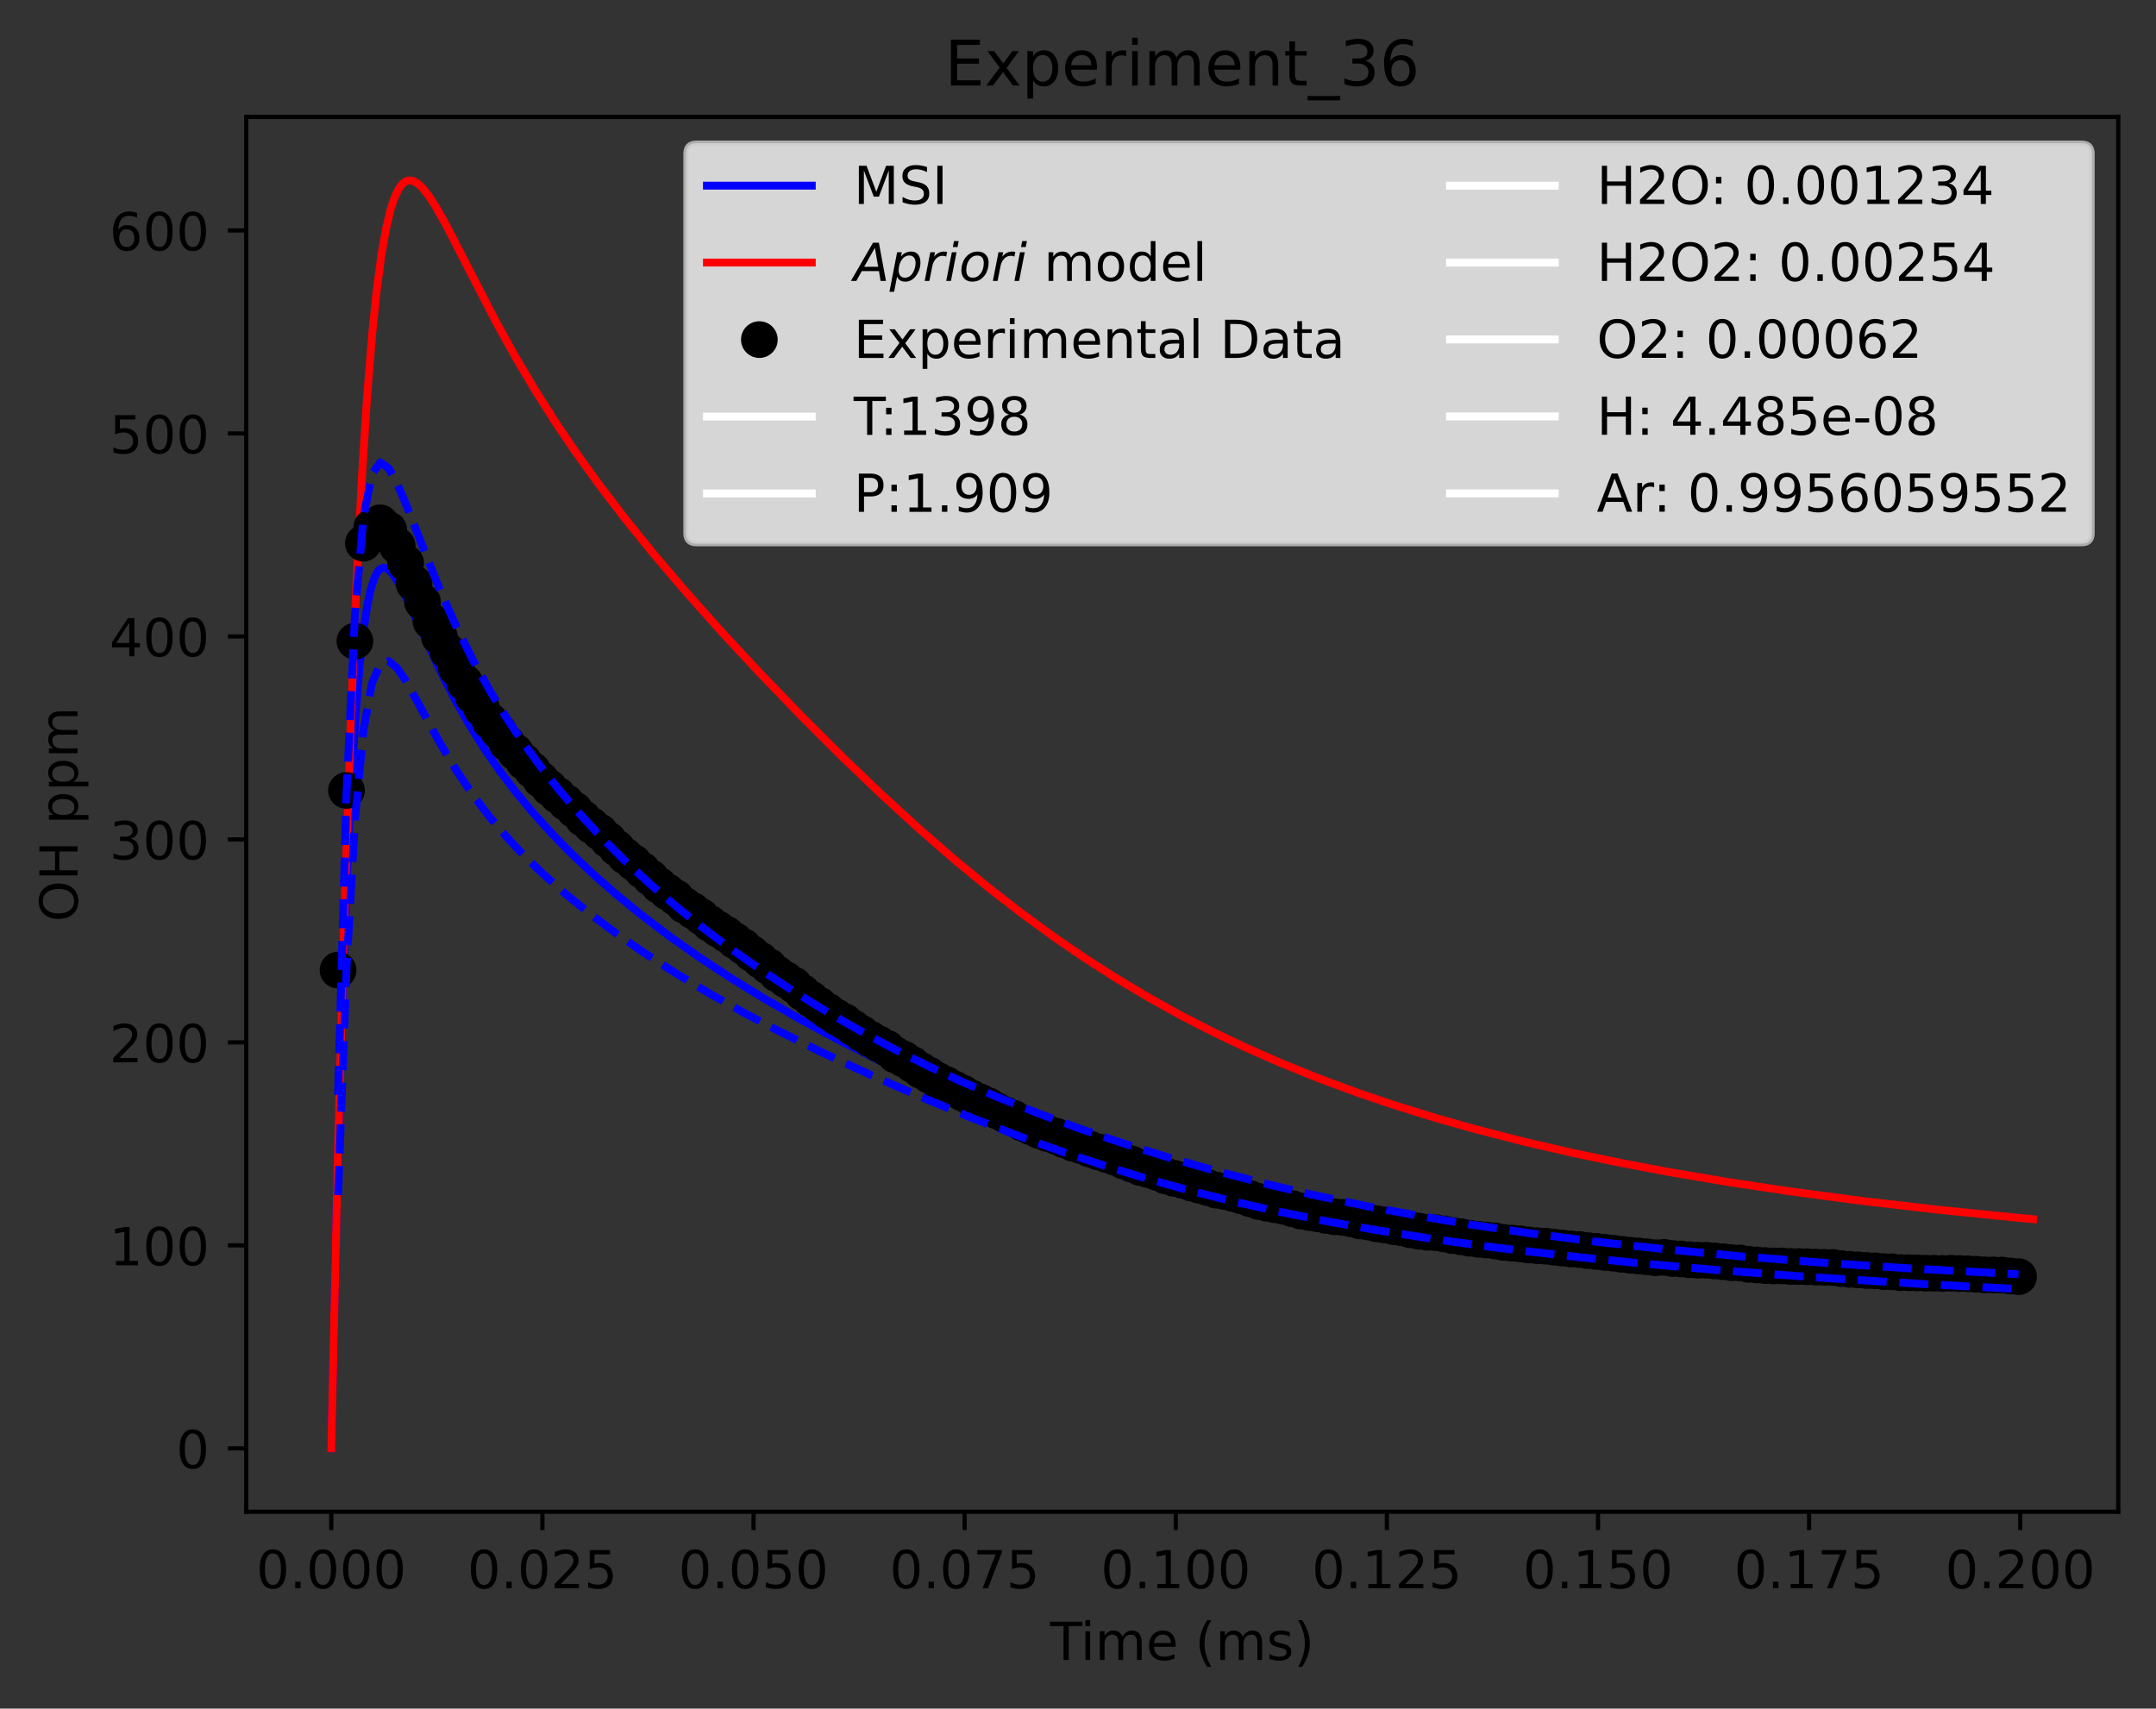 <?xml version="1.0" encoding="utf-8" standalone="no"?>
<!DOCTYPE svg PUBLIC "-//W3C//DTD SVG 1.1//EN"
  "http://www.w3.org/Graphics/SVG/1.1/DTD/svg11.dtd">
<!-- Created with matplotlib (https://matplotlib.org/) -->
<svg height="325.986pt" version="1.1" viewBox="0 0 411.286 325.986" width="411.286pt" xmlns="http://www.w3.org/2000/svg" xmlns:xlink="http://www.w3.org/1999/xlink">
 <rect x="0" y="0" width="411.286" height="325.986" fill="#333333" stroke="none"/>
 <defs>
  <style type="text/css">*{stroke-linecap:butt;stroke-linejoin:round;}</style>
 </defs>
 <g id="figure_1">
  <g id="patch_1">
   <path d="M 0 325.986 
L 411.286 325.986 
L 411.286 0 
L 0 0 
z
" style="fill:none;"/>
  </g>
  <g id="axes_1">
   <g id="patch_2">
    <path d="M 46.966 288.43 
L 404.086 288.43 
L 404.086 22.318 
L 46.966 22.318 
z
" style="fill:none;"/>
   </g>
   <g id="matplotlib.axis_1">
    <g id="xtick_1">
     <g id="line2d_1">
      <defs>
       <path d="M 0 0 
L 0 3.5 
" id="m9f79954cc3" style="stroke:#000000;stroke-width:0.8;"/>
      </defs>
      <g>
       <use style="stroke:#000000;stroke-width:0.8;" x="63.198" xlink:href="#m9f79954cc3" y="288.43"/>
      </g>
     </g>
     <g id="text_1">
      <!-- 0.000 -->
      <g transform="translate(48.884 303.029)scale(0.1 -0.1)">
       <defs>
        <path d="M 31.781 66.406 
Q 24.172 66.406 20.328 58.906 
Q 16.5 51.422 16.5 36.375 
Q 16.5 21.391 20.328 13.891 
Q 24.172 6.391 31.781 6.391 
Q 39.453 6.391 43.281 13.891 
Q 47.125 21.391 47.125 36.375 
Q 47.125 51.422 43.281 58.906 
Q 39.453 66.406 31.781 66.406 
z
M 31.781 74.219 
Q 44.047 74.219 50.516 64.516 
Q 56.984 54.828 56.984 36.375 
Q 56.984 17.969 50.516 8.266 
Q 44.047 -1.422 31.781 -1.422 
Q 19.531 -1.422 13.062 8.266 
Q 6.594 17.969 6.594 36.375 
Q 6.594 54.828 13.062 64.516 
Q 19.531 74.219 31.781 74.219 
z
" id="DejaVuSans-48"/>
        <path d="M 10.688 12.406 
L 21 12.406 
L 21 0 
L 10.688 0 
z
" id="DejaVuSans-46"/>
       </defs>
       <use xlink:href="#DejaVuSans-48"/>
       <use x="63.623" xlink:href="#DejaVuSans-46"/>
       <use x="95.41" xlink:href="#DejaVuSans-48"/>
       <use x="159.033" xlink:href="#DejaVuSans-48"/>
       <use x="222.656" xlink:href="#DejaVuSans-48"/>
      </g>
     </g>
    </g>
    <g id="xtick_2">
     <g id="line2d_2">
      <g>
       <use style="stroke:#000000;stroke-width:0.8;" x="103.472" xlink:href="#m9f79954cc3" y="288.43"/>
      </g>
     </g>
     <g id="text_2">
      <!-- 0.025 -->
      <g transform="translate(89.158 303.029)scale(0.1 -0.1)">
       <defs>
        <path d="M 19.188 8.297 
L 53.609 8.297 
L 53.609 0 
L 7.328 0 
L 7.328 8.297 
Q 12.938 14.109 22.625 23.891 
Q 32.328 33.688 34.812 36.531 
Q 39.547 41.844 41.422 45.531 
Q 43.312 49.219 43.312 52.781 
Q 43.312 58.594 39.234 62.25 
Q 35.156 65.922 28.609 65.922 
Q 23.969 65.922 18.812 64.312 
Q 13.672 62.703 7.812 59.422 
L 7.812 69.391 
Q 13.766 71.781 18.938 73 
Q 24.125 74.219 28.422 74.219 
Q 39.75 74.219 46.484 68.547 
Q 53.219 62.891 53.219 53.422 
Q 53.219 48.922 51.531 44.891 
Q 49.859 40.875 45.406 35.406 
Q 44.188 33.984 37.641 27.219 
Q 31.109 20.453 19.188 8.297 
z
" id="DejaVuSans-50"/>
        <path d="M 10.797 72.906 
L 49.516 72.906 
L 49.516 64.594 
L 19.828 64.594 
L 19.828 46.734 
Q 21.969 47.469 24.109 47.828 
Q 26.266 48.188 28.422 48.188 
Q 40.625 48.188 47.75 41.5 
Q 54.891 34.812 54.891 23.391 
Q 54.891 11.625 47.562 5.094 
Q 40.234 -1.422 26.906 -1.422 
Q 22.312 -1.422 17.547 -0.641 
Q 12.797 0.141 7.719 1.703 
L 7.719 11.625 
Q 12.109 9.234 16.797 8.062 
Q 21.484 6.891 26.703 6.891 
Q 35.156 6.891 40.078 11.328 
Q 45.016 15.766 45.016 23.391 
Q 45.016 31 40.078 35.438 
Q 35.156 39.891 26.703 39.891 
Q 22.75 39.891 18.812 39.016 
Q 14.891 38.141 10.797 36.281 
z
" id="DejaVuSans-53"/>
       </defs>
       <use xlink:href="#DejaVuSans-48"/>
       <use x="63.623" xlink:href="#DejaVuSans-46"/>
       <use x="95.41" xlink:href="#DejaVuSans-48"/>
       <use x="159.033" xlink:href="#DejaVuSans-50"/>
       <use x="222.656" xlink:href="#DejaVuSans-53"/>
      </g>
     </g>
    </g>
    <g id="xtick_3">
     <g id="line2d_3">
      <g>
       <use style="stroke:#000000;stroke-width:0.8;" x="143.745" xlink:href="#m9f79954cc3" y="288.43"/>
      </g>
     </g>
     <g id="text_3">
      <!-- 0.050 -->
      <g transform="translate(129.431 303.029)scale(0.1 -0.1)">
       <use xlink:href="#DejaVuSans-48"/>
       <use x="63.623" xlink:href="#DejaVuSans-46"/>
       <use x="95.41" xlink:href="#DejaVuSans-48"/>
       <use x="159.033" xlink:href="#DejaVuSans-53"/>
       <use x="222.656" xlink:href="#DejaVuSans-48"/>
      </g>
     </g>
    </g>
    <g id="xtick_4">
     <g id="line2d_4">
      <g>
       <use style="stroke:#000000;stroke-width:0.8;" x="184.019" xlink:href="#m9f79954cc3" y="288.43"/>
      </g>
     </g>
     <g id="text_4">
      <!-- 0.075 -->
      <g transform="translate(169.705 303.029)scale(0.1 -0.1)">
       <defs>
        <path d="M 8.203 72.906 
L 55.078 72.906 
L 55.078 68.703 
L 28.609 0 
L 18.312 0 
L 43.219 64.594 
L 8.203 64.594 
z
" id="DejaVuSans-55"/>
       </defs>
       <use xlink:href="#DejaVuSans-48"/>
       <use x="63.623" xlink:href="#DejaVuSans-46"/>
       <use x="95.41" xlink:href="#DejaVuSans-48"/>
       <use x="159.033" xlink:href="#DejaVuSans-55"/>
       <use x="222.656" xlink:href="#DejaVuSans-53"/>
      </g>
     </g>
    </g>
    <g id="xtick_5">
     <g id="line2d_5">
      <g>
       <use style="stroke:#000000;stroke-width:0.8;" x="224.292" xlink:href="#m9f79954cc3" y="288.43"/>
      </g>
     </g>
     <g id="text_5">
      <!-- 0.100 -->
      <g transform="translate(209.978 303.029)scale(0.1 -0.1)">
       <defs>
        <path d="M 12.406 8.297 
L 28.516 8.297 
L 28.516 63.922 
L 10.984 60.406 
L 10.984 69.391 
L 28.422 72.906 
L 38.281 72.906 
L 38.281 8.297 
L 54.391 8.297 
L 54.391 0 
L 12.406 0 
z
" id="DejaVuSans-49"/>
       </defs>
       <use xlink:href="#DejaVuSans-48"/>
       <use x="63.623" xlink:href="#DejaVuSans-46"/>
       <use x="95.41" xlink:href="#DejaVuSans-49"/>
       <use x="159.033" xlink:href="#DejaVuSans-48"/>
       <use x="222.656" xlink:href="#DejaVuSans-48"/>
      </g>
     </g>
    </g>
    <g id="xtick_6">
     <g id="line2d_6">
      <g>
       <use style="stroke:#000000;stroke-width:0.8;" x="264.566" xlink:href="#m9f79954cc3" y="288.43"/>
      </g>
     </g>
     <g id="text_6">
      <!-- 0.125 -->
      <g transform="translate(250.252 303.029)scale(0.1 -0.1)">
       <use xlink:href="#DejaVuSans-48"/>
       <use x="63.623" xlink:href="#DejaVuSans-46"/>
       <use x="95.41" xlink:href="#DejaVuSans-49"/>
       <use x="159.033" xlink:href="#DejaVuSans-50"/>
       <use x="222.656" xlink:href="#DejaVuSans-53"/>
      </g>
     </g>
    </g>
    <g id="xtick_7">
     <g id="line2d_7">
      <g>
       <use style="stroke:#000000;stroke-width:0.8;" x="304.839" xlink:href="#m9f79954cc3" y="288.43"/>
      </g>
     </g>
     <g id="text_7">
      <!-- 0.150 -->
      <g transform="translate(290.525 303.029)scale(0.1 -0.1)">
       <use xlink:href="#DejaVuSans-48"/>
       <use x="63.623" xlink:href="#DejaVuSans-46"/>
       <use x="95.41" xlink:href="#DejaVuSans-49"/>
       <use x="159.033" xlink:href="#DejaVuSans-53"/>
       <use x="222.656" xlink:href="#DejaVuSans-48"/>
      </g>
     </g>
    </g>
    <g id="xtick_8">
     <g id="line2d_8">
      <g>
       <use style="stroke:#000000;stroke-width:0.8;" x="345.113" xlink:href="#m9f79954cc3" y="288.43"/>
      </g>
     </g>
     <g id="text_8">
      <!-- 0.175 -->
      <g transform="translate(330.799 303.029)scale(0.1 -0.1)">
       <use xlink:href="#DejaVuSans-48"/>
       <use x="63.623" xlink:href="#DejaVuSans-46"/>
       <use x="95.41" xlink:href="#DejaVuSans-49"/>
       <use x="159.033" xlink:href="#DejaVuSans-55"/>
       <use x="222.656" xlink:href="#DejaVuSans-53"/>
      </g>
     </g>
    </g>
    <g id="xtick_9">
     <g id="line2d_9">
      <g>
       <use style="stroke:#000000;stroke-width:0.8;" x="385.386" xlink:href="#m9f79954cc3" y="288.43"/>
      </g>
     </g>
     <g id="text_9">
      <!-- 0.200 -->
      <g transform="translate(371.072 303.029)scale(0.1 -0.1)">
       <use xlink:href="#DejaVuSans-48"/>
       <use x="63.623" xlink:href="#DejaVuSans-46"/>
       <use x="95.41" xlink:href="#DejaVuSans-50"/>
       <use x="159.033" xlink:href="#DejaVuSans-48"/>
       <use x="222.656" xlink:href="#DejaVuSans-48"/>
      </g>
     </g>
    </g>
    <g id="text_10">
     <!-- Time (ms) -->
     <g transform="translate(200.326 316.707)scale(0.1 -0.1)">
      <defs>
       <path d="M -0.297 72.906 
L 61.375 72.906 
L 61.375 64.594 
L 35.5 64.594 
L 35.5 0 
L 25.594 0 
L 25.594 64.594 
L -0.297 64.594 
z
" id="DejaVuSans-84"/>
       <path d="M 9.422 54.688 
L 18.406 54.688 
L 18.406 0 
L 9.422 0 
z
M 9.422 75.984 
L 18.406 75.984 
L 18.406 64.594 
L 9.422 64.594 
z
" id="DejaVuSans-105"/>
       <path d="M 52 44.188 
Q 55.375 50.25 60.062 53.125 
Q 64.75 56 71.094 56 
Q 79.641 56 84.281 50.016 
Q 88.922 44.047 88.922 33.016 
L 88.922 0 
L 79.891 0 
L 79.891 32.719 
Q 79.891 40.578 77.094 44.375 
Q 74.312 48.188 68.609 48.188 
Q 61.625 48.188 57.562 43.547 
Q 53.516 38.922 53.516 30.906 
L 53.516 0 
L 44.484 0 
L 44.484 32.719 
Q 44.484 40.625 41.703 44.406 
Q 38.922 48.188 33.109 48.188 
Q 26.219 48.188 22.156 43.531 
Q 18.109 38.875 18.109 30.906 
L 18.109 0 
L 9.078 0 
L 9.078 54.688 
L 18.109 54.688 
L 18.109 46.188 
Q 21.188 51.219 25.484 53.609 
Q 29.781 56 35.688 56 
Q 41.656 56 45.828 52.969 
Q 50 49.953 52 44.188 
z
" id="DejaVuSans-109"/>
       <path d="M 56.203 29.594 
L 56.203 25.203 
L 14.891 25.203 
Q 15.484 15.922 20.484 11.062 
Q 25.484 6.203 34.422 6.203 
Q 39.594 6.203 44.453 7.469 
Q 49.312 8.734 54.109 11.281 
L 54.109 2.781 
Q 49.266 0.734 44.188 -0.344 
Q 39.109 -1.422 33.891 -1.422 
Q 20.797 -1.422 13.156 6.188 
Q 5.516 13.812 5.516 26.812 
Q 5.516 40.234 12.766 48.109 
Q 20.016 56 32.328 56 
Q 43.359 56 49.781 48.891 
Q 56.203 41.797 56.203 29.594 
z
M 47.219 32.234 
Q 47.125 39.594 43.094 43.984 
Q 39.062 48.391 32.422 48.391 
Q 24.906 48.391 20.391 44.141 
Q 15.875 39.891 15.188 32.172 
z
" id="DejaVuSans-101"/>
       <path id="DejaVuSans-32"/>
       <path d="M 31 75.875 
Q 24.469 64.656 21.281 53.656 
Q 18.109 42.672 18.109 31.391 
Q 18.109 20.125 21.312 9.062 
Q 24.516 -2 31 -13.188 
L 23.188 -13.188 
Q 15.875 -1.703 12.234 9.375 
Q 8.594 20.453 8.594 31.391 
Q 8.594 42.281 12.203 53.312 
Q 15.828 64.359 23.188 75.875 
z
" id="DejaVuSans-40"/>
       <path d="M 44.281 53.078 
L 44.281 44.578 
Q 40.484 46.531 36.375 47.5 
Q 32.281 48.484 27.875 48.484 
Q 21.188 48.484 17.844 46.438 
Q 14.5 44.391 14.5 40.281 
Q 14.5 37.156 16.891 35.375 
Q 19.281 33.594 26.516 31.984 
L 29.594 31.297 
Q 39.156 29.25 43.188 25.516 
Q 47.219 21.781 47.219 15.094 
Q 47.219 7.469 41.188 3.016 
Q 35.156 -1.422 24.609 -1.422 
Q 20.219 -1.422 15.453 -0.562 
Q 10.688 0.297 5.422 2 
L 5.422 11.281 
Q 10.406 8.688 15.234 7.391 
Q 20.062 6.109 24.812 6.109 
Q 31.156 6.109 34.562 8.281 
Q 37.984 10.453 37.984 14.406 
Q 37.984 18.062 35.516 20.016 
Q 33.062 21.969 24.703 23.781 
L 21.578 24.516 
Q 13.234 26.266 9.516 29.906 
Q 5.812 33.547 5.812 39.891 
Q 5.812 47.609 11.281 51.797 
Q 16.75 56 26.812 56 
Q 31.781 56 36.172 55.266 
Q 40.578 54.547 44.281 53.078 
z
" id="DejaVuSans-115"/>
       <path d="M 8.016 75.875 
L 15.828 75.875 
Q 23.141 64.359 26.781 53.312 
Q 30.422 42.281 30.422 31.391 
Q 30.422 20.453 26.781 9.375 
Q 23.141 -1.703 15.828 -13.188 
L 8.016 -13.188 
Q 14.5 -2 17.703 9.062 
Q 20.906 20.125 20.906 31.391 
Q 20.906 42.672 17.703 53.656 
Q 14.5 64.656 8.016 75.875 
z
" id="DejaVuSans-41"/>
      </defs>
      <use xlink:href="#DejaVuSans-84"/>
      <use x="57.959" xlink:href="#DejaVuSans-105"/>
      <use x="85.742" xlink:href="#DejaVuSans-109"/>
      <use x="183.154" xlink:href="#DejaVuSans-101"/>
      <use x="244.678" xlink:href="#DejaVuSans-32"/>
      <use x="276.465" xlink:href="#DejaVuSans-40"/>
      <use x="315.479" xlink:href="#DejaVuSans-109"/>
      <use x="412.891" xlink:href="#DejaVuSans-115"/>
      <use x="464.99" xlink:href="#DejaVuSans-41"/>
     </g>
    </g>
   </g>
   <g id="matplotlib.axis_2">
    <g id="ytick_1">
     <g id="line2d_10">
      <defs>
       <path d="M 0 0 
L -3.5 0 
" id="m156a4f075a" style="stroke:#000000;stroke-width:0.8;"/>
      </defs>
      <g>
       <use style="stroke:#000000;stroke-width:0.8;" x="46.966" xlink:href="#m156a4f075a" y="276.334"/>
      </g>
     </g>
     <g id="text_11">
      <!-- 0 -->
      <g transform="translate(33.603 280.133)scale(0.1 -0.1)">
       <use xlink:href="#DejaVuSans-48"/>
      </g>
     </g>
    </g>
    <g id="ytick_2">
     <g id="line2d_11">
      <g>
       <use style="stroke:#000000;stroke-width:0.8;" x="46.966" xlink:href="#m156a4f075a" y="237.607"/>
      </g>
     </g>
     <g id="text_12">
      <!-- 100 -->
      <g transform="translate(20.878 241.406)scale(0.1 -0.1)">
       <use xlink:href="#DejaVuSans-49"/>
       <use x="63.623" xlink:href="#DejaVuSans-48"/>
       <use x="127.246" xlink:href="#DejaVuSans-48"/>
      </g>
     </g>
    </g>
    <g id="ytick_3">
     <g id="line2d_12">
      <g>
       <use style="stroke:#000000;stroke-width:0.8;" x="46.966" xlink:href="#m156a4f075a" y="198.879"/>
      </g>
     </g>
     <g id="text_13">
      <!-- 200 -->
      <g transform="translate(20.878 202.678)scale(0.1 -0.1)">
       <use xlink:href="#DejaVuSans-50"/>
       <use x="63.623" xlink:href="#DejaVuSans-48"/>
       <use x="127.246" xlink:href="#DejaVuSans-48"/>
      </g>
     </g>
    </g>
    <g id="ytick_4">
     <g id="line2d_13">
      <g>
       <use style="stroke:#000000;stroke-width:0.8;" x="46.966" xlink:href="#m156a4f075a" y="160.152"/>
      </g>
     </g>
     <g id="text_14">
      <!-- 300 -->
      <g transform="translate(20.878 163.951)scale(0.1 -0.1)">
       <defs>
        <path d="M 40.578 39.312 
Q 47.656 37.797 51.625 33 
Q 55.609 28.219 55.609 21.188 
Q 55.609 10.406 48.188 4.484 
Q 40.766 -1.422 27.094 -1.422 
Q 22.516 -1.422 17.656 -0.516 
Q 12.797 0.391 7.625 2.203 
L 7.625 11.719 
Q 11.719 9.328 16.594 8.109 
Q 21.484 6.891 26.812 6.891 
Q 36.078 6.891 40.938 10.547 
Q 45.797 14.203 45.797 21.188 
Q 45.797 27.641 41.281 31.266 
Q 36.766 34.906 28.719 34.906 
L 20.219 34.906 
L 20.219 43.016 
L 29.109 43.016 
Q 36.375 43.016 40.234 45.922 
Q 44.094 48.828 44.094 54.297 
Q 44.094 59.906 40.109 62.906 
Q 36.141 65.922 28.719 65.922 
Q 24.656 65.922 20.016 65.031 
Q 15.375 64.156 9.812 62.312 
L 9.812 71.094 
Q 15.438 72.656 20.344 73.438 
Q 25.25 74.219 29.594 74.219 
Q 40.828 74.219 47.359 69.109 
Q 53.906 64.016 53.906 55.328 
Q 53.906 49.266 50.438 45.094 
Q 46.969 40.922 40.578 39.312 
z
" id="DejaVuSans-51"/>
       </defs>
       <use xlink:href="#DejaVuSans-51"/>
       <use x="63.623" xlink:href="#DejaVuSans-48"/>
       <use x="127.246" xlink:href="#DejaVuSans-48"/>
      </g>
     </g>
    </g>
    <g id="ytick_5">
     <g id="line2d_14">
      <g>
       <use style="stroke:#000000;stroke-width:0.8;" x="46.966" xlink:href="#m156a4f075a" y="121.424"/>
      </g>
     </g>
     <g id="text_15">
      <!-- 400 -->
      <g transform="translate(20.878 125.223)scale(0.1 -0.1)">
       <defs>
        <path d="M 37.797 64.312 
L 12.891 25.391 
L 37.797 25.391 
z
M 35.203 72.906 
L 47.609 72.906 
L 47.609 25.391 
L 58.016 25.391 
L 58.016 17.188 
L 47.609 17.188 
L 47.609 0 
L 37.797 0 
L 37.797 17.188 
L 4.891 17.188 
L 4.891 26.703 
z
" id="DejaVuSans-52"/>
       </defs>
       <use xlink:href="#DejaVuSans-52"/>
       <use x="63.623" xlink:href="#DejaVuSans-48"/>
       <use x="127.246" xlink:href="#DejaVuSans-48"/>
      </g>
     </g>
    </g>
    <g id="ytick_6">
     <g id="line2d_15">
      <g>
       <use style="stroke:#000000;stroke-width:0.8;" x="46.966" xlink:href="#m156a4f075a" y="82.696"/>
      </g>
     </g>
     <g id="text_16">
      <!-- 500 -->
      <g transform="translate(20.878 86.496)scale(0.1 -0.1)">
       <use xlink:href="#DejaVuSans-53"/>
       <use x="63.623" xlink:href="#DejaVuSans-48"/>
       <use x="127.246" xlink:href="#DejaVuSans-48"/>
      </g>
     </g>
    </g>
    <g id="ytick_7">
     <g id="line2d_16">
      <g>
       <use style="stroke:#000000;stroke-width:0.8;" x="46.966" xlink:href="#m156a4f075a" y="43.969"/>
      </g>
     </g>
     <g id="text_17">
      <!-- 600 -->
      <g transform="translate(20.878 47.768)scale(0.1 -0.1)">
       <defs>
        <path d="M 33.016 40.375 
Q 26.375 40.375 22.484 35.828 
Q 18.609 31.297 18.609 23.391 
Q 18.609 15.531 22.484 10.953 
Q 26.375 6.391 33.016 6.391 
Q 39.656 6.391 43.531 10.953 
Q 47.406 15.531 47.406 23.391 
Q 47.406 31.297 43.531 35.828 
Q 39.656 40.375 33.016 40.375 
z
M 52.594 71.297 
L 52.594 62.312 
Q 48.875 64.062 45.094 64.984 
Q 41.312 65.922 37.594 65.922 
Q 27.828 65.922 22.672 59.328 
Q 17.531 52.734 16.797 39.406 
Q 19.672 43.656 24.016 45.922 
Q 28.375 48.188 33.594 48.188 
Q 44.578 48.188 50.953 41.516 
Q 57.328 34.859 57.328 23.391 
Q 57.328 12.156 50.688 5.359 
Q 44.047 -1.422 33.016 -1.422 
Q 20.359 -1.422 13.672 8.266 
Q 6.984 17.969 6.984 36.375 
Q 6.984 53.656 15.188 63.938 
Q 23.391 74.219 37.203 74.219 
Q 40.922 74.219 44.703 73.484 
Q 48.484 72.75 52.594 71.297 
z
" id="DejaVuSans-54"/>
       </defs>
       <use xlink:href="#DejaVuSans-54"/>
       <use x="63.623" xlink:href="#DejaVuSans-48"/>
       <use x="127.246" xlink:href="#DejaVuSans-48"/>
      </g>
     </g>
    </g>
    <g id="text_18">
     <!-- OH ppm -->
     <g transform="translate(14.798 175.878)rotate(-90)scale(0.1 -0.1)">
      <defs>
       <path d="M 39.406 66.219 
Q 28.656 66.219 22.328 58.203 
Q 16.016 50.203 16.016 36.375 
Q 16.016 22.609 22.328 14.594 
Q 28.656 6.594 39.406 6.594 
Q 50.141 6.594 56.422 14.594 
Q 62.703 22.609 62.703 36.375 
Q 62.703 50.203 56.422 58.203 
Q 50.141 66.219 39.406 66.219 
z
M 39.406 74.219 
Q 54.734 74.219 63.906 63.938 
Q 73.094 53.656 73.094 36.375 
Q 73.094 19.141 63.906 8.859 
Q 54.734 -1.422 39.406 -1.422 
Q 24.031 -1.422 14.812 8.828 
Q 5.609 19.094 5.609 36.375 
Q 5.609 53.656 14.812 63.938 
Q 24.031 74.219 39.406 74.219 
z
" id="DejaVuSans-79"/>
       <path d="M 9.812 72.906 
L 19.672 72.906 
L 19.672 43.016 
L 55.516 43.016 
L 55.516 72.906 
L 65.375 72.906 
L 65.375 0 
L 55.516 0 
L 55.516 34.719 
L 19.672 34.719 
L 19.672 0 
L 9.812 0 
z
" id="DejaVuSans-72"/>
       <path d="M 18.109 8.203 
L 18.109 -20.797 
L 9.078 -20.797 
L 9.078 54.688 
L 18.109 54.688 
L 18.109 46.391 
Q 20.953 51.266 25.266 53.625 
Q 29.594 56 35.594 56 
Q 45.562 56 51.781 48.094 
Q 58.016 40.188 58.016 27.297 
Q 58.016 14.406 51.781 6.484 
Q 45.562 -1.422 35.594 -1.422 
Q 29.594 -1.422 25.266 0.953 
Q 20.953 3.328 18.109 8.203 
z
M 48.688 27.297 
Q 48.688 37.203 44.609 42.844 
Q 40.531 48.484 33.406 48.484 
Q 26.266 48.484 22.188 42.844 
Q 18.109 37.203 18.109 27.297 
Q 18.109 17.391 22.188 11.75 
Q 26.266 6.109 33.406 6.109 
Q 40.531 6.109 44.609 11.75 
Q 48.688 17.391 48.688 27.297 
z
" id="DejaVuSans-112"/>
      </defs>
      <use xlink:href="#DejaVuSans-79"/>
      <use x="78.711" xlink:href="#DejaVuSans-72"/>
      <use x="153.906" xlink:href="#DejaVuSans-32"/>
      <use x="185.693" xlink:href="#DejaVuSans-112"/>
      <use x="249.17" xlink:href="#DejaVuSans-112"/>
      <use x="312.646" xlink:href="#DejaVuSans-109"/>
     </g>
    </g>
   </g>
   <g id="line2d_17">
    <path clip-path="url(#pc2c405b4b5)" d="M 63.198 276.334 
L 64.206 230.265 
L 65.168 195.566 
L 66.129 168.642 
L 67.011 149.781 
L 67.813 136.695 
L 68.655 126.432 
L 69.378 119.979 
L 70.1 115.292 
L 70.701 112.499 
L 71.43 110.219 
L 71.976 109.158 
L 72.522 108.553 
L 73.068 108.325 
L 73.614 108.408 
L 74.16 108.747 
L 74.888 109.513 
L 75.798 110.85 
L 77.072 113.189 
L 79.19 117.671 
L 84.192 128.422 
L 86.971 133.792 
L 89.48 138.199 
L 92.408 142.862 
L 95.336 147.085 
L 98.478 151.213 
L 101.639 155.019 
L 105.433 159.212 
L 109.226 163.072 
L 113.419 167.021 
L 117.506 170.602 
L 122.191 174.432 
L 127.657 178.586 
L 133.124 182.453 
L 139.371 186.574 
L 145.618 190.423 
L 152.646 194.474 
L 159.674 198.267 
L 167.483 202.215 
L 175.292 205.908 
L 183.101 209.36 
L 191.304 212.739 
L 199.507 215.872 
L 207.71 218.764 
L 215.913 221.423 
L 224.117 223.857 
L 232.32 226.077 
L 241.695 228.37 
L 251.07 230.423 
L 260.445 232.258 
L 270.992 234.09 
L 281.54 235.705 
L 293.878 237.357 
L 306.217 238.788 
L 320.318 240.198 
L 336.182 241.546 
L 353.898 242.81 
L 372.511 243.918 
L 385.806 244.599 
L 385.806 244.599 
" style="fill:none;stroke:#0000ff;stroke-linecap:square;stroke-width:1.5;"/>
   </g>
   <g id="line2d_18">
    <path clip-path="url(#pc2c405b4b5)" d="M 63.198 276.334 
L 64.409 221.997 
L 65.624 176.676 
L 66.839 139.695 
L 67.932 112.81 
L 69.026 91.279 
L 69.998 76.064 
L 70.97 64.028 
L 71.824 55.698 
L 72.74 48.752 
L 73.656 43.535 
L 74.572 39.752 
L 75.305 37.586 
L 76.038 36.062 
L 76.771 35.08 
L 77.321 34.648 
L 77.87 34.441 
L 78.42 34.431 
L 78.973 34.593 
L 79.802 35.113 
L 80.631 35.906 
L 81.737 37.293 
L 83.118 39.416 
L 85.096 42.927 
L 88.499 49.542 
L 94.454 61.101 
L 98.283 68.025 
L 101.905 74.15 
L 105.746 80.225 
L 109.586 85.924 
L 114.068 92.174 
L 119.189 98.886 
L 124.574 105.551 
L 130.377 112.383 
L 137.519 120.408 
L 144.661 128.106 
L 152.823 136.573 
L 160.985 144.71 
L 168.126 151.543 
L 175.268 158.08 
L 182.41 164.287 
L 188.531 169.323 
L 194.653 174.085 
L 200.774 178.565 
L 206.896 182.763 
L 213.017 186.684 
L 219.139 190.335 
L 225.26 193.73 
L 231.382 196.882 
L 237.503 199.806 
L 244.645 202.95 
L 251.786 205.829 
L 258.928 208.467 
L 266.102 210.896 
L 273.795 213.279 
L 281.487 215.455 
L 290.718 217.823 
L 299.948 219.955 
L 309.179 221.879 
L 318.414 223.622 
L 329.963 225.576 
L 341.512 227.311 
L 355.371 229.148 
L 369.23 230.756 
L 384.352 232.291 
L 387.853 232.617 
L 387.853 232.617 
" style="fill:none;stroke:#ff0000;stroke-linecap:square;stroke-width:1.5;"/>
   </g>
   <g id="line2d_19">
    <defs>
     <path d="M 0 3 
C 0.796 3 1.559 2.684 2.121 2.121 
C 2.684 1.559 3 0.796 3 0 
C 3 -0.796 2.684 -1.559 2.121 -2.121 
C 1.559 -2.684 0.796 -3 0 -3 
C -0.796 -3 -1.559 -2.684 -2.121 -2.121 
C -2.684 -1.559 -3 -0.796 -3 0 
C -3 0.796 -2.684 1.559 -2.121 2.121 
C -1.559 2.684 -0.796 3 0 3 
z
" id="mcc5b468881" style="stroke:#000000;"/>
    </defs>
    <g clip-path="url(#pc2c405b4b5)">
     <use style="stroke:#000000;" x="64.487" xlink:href="#mcc5b468881" y="185.092"/>
     <use style="stroke:#000000;" x="66.098" xlink:href="#mcc5b468881" y="150.814"/>
     <use style="stroke:#000000;" x="67.709" xlink:href="#mcc5b468881" y="122.326"/>
     <use style="stroke:#000000;" x="69.32" xlink:href="#mcc5b468881" y="103.636"/>
     <use style="stroke:#000000;" x="70.931" xlink:href="#mcc5b468881" y="100.573"/>
     <use style="stroke:#000000;" x="72.542" xlink:href="#mcc5b468881" y="99.744"/>
     <use style="stroke:#000000;" x="74.153" xlink:href="#mcc5b468881" y="101.084"/>
     <use style="stroke:#000000;" x="75.764" xlink:href="#mcc5b468881" y="104.128"/>
     <use style="stroke:#000000;" x="77.375" xlink:href="#mcc5b468881" y="107.42"/>
     <use style="stroke:#000000;" x="78.986" xlink:href="#mcc5b468881" y="111.339"/>
     <use style="stroke:#000000;" x="80.597" xlink:href="#mcc5b468881" y="114.848"/>
     <use style="stroke:#000000;" x="82.207" xlink:href="#mcc5b468881" y="118.535"/>
     <use style="stroke:#000000;" x="83.818" xlink:href="#mcc5b468881" y="121.478"/>
     <use style="stroke:#000000;" x="85.429" xlink:href="#mcc5b468881" y="124.298"/>
     <use style="stroke:#000000;" x="87.04" xlink:href="#mcc5b468881" y="127.465"/>
     <use style="stroke:#000000;" x="88.651" xlink:href="#mcc5b468881" y="130.25"/>
     <use style="stroke:#000000;" x="90.262" xlink:href="#mcc5b468881" y="132.821"/>
     <use style="stroke:#000000;" x="91.873" xlink:href="#mcc5b468881" y="135.18"/>
     <use style="stroke:#000000;" x="93.484" xlink:href="#mcc5b468881" y="137.589"/>
     <use style="stroke:#000000;" x="95.095" xlink:href="#mcc5b468881" y="139.502"/>
     <use style="stroke:#000000;" x="96.706" xlink:href="#mcc5b468881" y="141.771"/>
     <use style="stroke:#000000;" x="98.317" xlink:href="#mcc5b468881" y="143.526"/>
     <use style="stroke:#000000;" x="99.928" xlink:href="#mcc5b468881" y="145.319"/>
     <use style="stroke:#000000;" x="101.539" xlink:href="#mcc5b468881" y="146.953"/>
     <use style="stroke:#000000;" x="103.15" xlink:href="#mcc5b468881" y="148.746"/>
     <use style="stroke:#000000;" x="104.761" xlink:href="#mcc5b468881" y="150.295"/>
     <use style="stroke:#000000;" x="106.372" xlink:href="#mcc5b468881" y="151.721"/>
     <use style="stroke:#000000;" x="107.983" xlink:href="#mcc5b468881" y="153.134"/>
     <use style="stroke:#000000;" x="109.593" xlink:href="#mcc5b468881" y="154.532"/>
     <use style="stroke:#000000;" x="111.204" xlink:href="#mcc5b468881" y="156.124"/>
     <use style="stroke:#000000;" x="112.815" xlink:href="#mcc5b468881" y="157.499"/>
     <use style="stroke:#000000;" x="114.426" xlink:href="#mcc5b468881" y="158.75"/>
     <use style="stroke:#000000;" x="116.037" xlink:href="#mcc5b468881" y="160.272"/>
     <use style="stroke:#000000;" x="117.648" xlink:href="#mcc5b468881" y="161.813"/>
     <use style="stroke:#000000;" x="119.259" xlink:href="#mcc5b468881" y="163.331"/>
     <use style="stroke:#000000;" x="120.87" xlink:href="#mcc5b468881" y="164.597"/>
     <use style="stroke:#000000;" x="122.481" xlink:href="#mcc5b468881" y="166.026"/>
     <use style="stroke:#000000;" x="124.092" xlink:href="#mcc5b468881" y="167.448"/>
     <use style="stroke:#000000;" x="125.703" xlink:href="#mcc5b468881" y="168.919"/>
     <use style="stroke:#000000;" x="127.314" xlink:href="#mcc5b468881" y="170.166"/>
     <use style="stroke:#000000;" x="128.925" xlink:href="#mcc5b468881" y="171.293"/>
     <use style="stroke:#000000;" x="130.536" xlink:href="#mcc5b468881" y="172.707"/>
     <use style="stroke:#000000;" x="132.147" xlink:href="#mcc5b468881" y="173.753"/>
     <use style="stroke:#000000;" x="133.758" xlink:href="#mcc5b468881" y="174.891"/>
     <use style="stroke:#000000;" x="135.368" xlink:href="#mcc5b468881" y="176.173"/>
     <use style="stroke:#000000;" x="136.979" xlink:href="#mcc5b468881" y="177.269"/>
     <use style="stroke:#000000;" x="138.59" xlink:href="#mcc5b468881" y="178.288"/>
     <use style="stroke:#000000;" x="140.201" xlink:href="#mcc5b468881" y="179.484"/>
     <use style="stroke:#000000;" x="141.812" xlink:href="#mcc5b468881" y="180.627"/>
     <use style="stroke:#000000;" x="143.423" xlink:href="#mcc5b468881" y="181.951"/>
     <use style="stroke:#000000;" x="145.034" xlink:href="#mcc5b468881" y="183.179"/>
     <use style="stroke:#000000;" x="146.645" xlink:href="#mcc5b468881" y="184.41"/>
     <use style="stroke:#000000;" x="148.256" xlink:href="#mcc5b468881" y="185.805"/>
     <use style="stroke:#000000;" x="149.867" xlink:href="#mcc5b468881" y="186.889"/>
     <use style="stroke:#000000;" x="151.478" xlink:href="#mcc5b468881" y="187.966"/>
     <use style="stroke:#000000;" x="153.089" xlink:href="#mcc5b468881" y="189.375"/>
     <use style="stroke:#000000;" x="154.7" xlink:href="#mcc5b468881" y="190.63"/>
     <use style="stroke:#000000;" x="156.311" xlink:href="#mcc5b468881" y="191.796"/>
     <use style="stroke:#000000;" x="157.922" xlink:href="#mcc5b468881" y="192.965"/>
     <use style="stroke:#000000;" x="159.533" xlink:href="#mcc5b468881" y="194.042"/>
     <use style="stroke:#000000;" x="161.144" xlink:href="#mcc5b468881" y="194.956"/>
     <use style="stroke:#000000;" x="162.754" xlink:href="#mcc5b468881" y="196.126"/>
     <use style="stroke:#000000;" x="164.365" xlink:href="#mcc5b468881" y="197.187"/>
     <use style="stroke:#000000;" x="165.976" xlink:href="#mcc5b468881" y="198.24"/>
     <use style="stroke:#000000;" x="167.587" xlink:href="#mcc5b468881" y="199.146"/>
     <use style="stroke:#000000;" x="169.198" xlink:href="#mcc5b468881" y="200.014"/>
     <use style="stroke:#000000;" x="170.809" xlink:href="#mcc5b468881" y="201.269"/>
     <use style="stroke:#000000;" x="172.42" xlink:href="#mcc5b468881" y="202.078"/>
     <use style="stroke:#000000;" x="174.031" xlink:href="#mcc5b468881" y="203.093"/>
     <use style="stroke:#000000;" x="175.642" xlink:href="#mcc5b468881" y="204.208"/>
     <use style="stroke:#000000;" x="177.253" xlink:href="#mcc5b468881" y="205.126"/>
     <use style="stroke:#000000;" x="178.864" xlink:href="#mcc5b468881" y="206.144"/>
     <use style="stroke:#000000;" x="180.475" xlink:href="#mcc5b468881" y="206.915"/>
     <use style="stroke:#000000;" x="182.086" xlink:href="#mcc5b468881" y="207.79"/>
     <use style="stroke:#000000;" x="183.697" xlink:href="#mcc5b468881" y="208.576"/>
     <use style="stroke:#000000;" x="185.308" xlink:href="#mcc5b468881" y="209.498"/>
     <use style="stroke:#000000;" x="186.919" xlink:href="#mcc5b468881" y="210.242"/>
     <use style="stroke:#000000;" x="188.53" xlink:href="#mcc5b468881" y="210.985"/>
     <use style="stroke:#000000;" x="190.14" xlink:href="#mcc5b468881" y="211.922"/>
     <use style="stroke:#000000;" x="191.751" xlink:href="#mcc5b468881" y="212.693"/>
     <use style="stroke:#000000;" x="193.362" xlink:href="#mcc5b468881" y="213.375"/>
     <use style="stroke:#000000;" x="194.973" xlink:href="#mcc5b468881" y="214.265"/>
     <use style="stroke:#000000;" x="196.584" xlink:href="#mcc5b468881" y="214.97"/>
     <use style="stroke:#000000;" x="198.195" xlink:href="#mcc5b468881" y="215.683"/>
     <use style="stroke:#000000;" x="199.806" xlink:href="#mcc5b468881" y="216.272"/>
     <use style="stroke:#000000;" x="201.417" xlink:href="#mcc5b468881" y="216.779"/>
     <use style="stroke:#000000;" x="203.028" xlink:href="#mcc5b468881" y="217.484"/>
     <use style="stroke:#000000;" x="204.639" xlink:href="#mcc5b468881" y="218.107"/>
     <use style="stroke:#000000;" x="206.25" xlink:href="#mcc5b468881" y="218.599"/>
     <use style="stroke:#000000;" x="207.861" xlink:href="#mcc5b468881" y="219.226"/>
     <use style="stroke:#000000;" x="209.472" xlink:href="#mcc5b468881" y="219.769"/>
     <use style="stroke:#000000;" x="211.083" xlink:href="#mcc5b468881" y="220.28"/>
     <use style="stroke:#000000;" x="212.694" xlink:href="#mcc5b468881" y="220.795"/>
     <use style="stroke:#000000;" x="214.305" xlink:href="#mcc5b468881" y="221.492"/>
     <use style="stroke:#000000;" x="215.916" xlink:href="#mcc5b468881" y="222.112"/>
     <use style="stroke:#000000;" x="217.526" xlink:href="#mcc5b468881" y="222.755"/>
     <use style="stroke:#000000;" x="219.137" xlink:href="#mcc5b468881" y="223.177"/>
     <use style="stroke:#000000;" x="220.748" xlink:href="#mcc5b468881" y="223.7"/>
     <use style="stroke:#000000;" x="222.359" xlink:href="#mcc5b468881" y="224.358"/>
     <use style="stroke:#000000;" x="223.97" xlink:href="#mcc5b468881" y="224.815"/>
     <use style="stroke:#000000;" x="225.581" xlink:href="#mcc5b468881" y="225.194"/>
     <use style="stroke:#000000;" x="227.192" xlink:href="#mcc5b468881" y="225.713"/>
     <use style="stroke:#000000;" x="228.803" xlink:href="#mcc5b468881" y="226.132"/>
     <use style="stroke:#000000;" x="230.414" xlink:href="#mcc5b468881" y="226.589"/>
     <use style="stroke:#000000;" x="232.025" xlink:href="#mcc5b468881" y="227.073"/>
     <use style="stroke:#000000;" x="233.636" xlink:href="#mcc5b468881" y="227.332"/>
     <use style="stroke:#000000;" x="235.247" xlink:href="#mcc5b468881" y="227.719"/>
     <use style="stroke:#000000;" x="236.858" xlink:href="#mcc5b468881" y="228.169"/>
     <use style="stroke:#000000;" x="238.469" xlink:href="#mcc5b468881" y="228.703"/>
     <use style="stroke:#000000;" x="240.08" xlink:href="#mcc5b468881" y="229.226"/>
     <use style="stroke:#000000;" x="241.691" xlink:href="#mcc5b468881" y="229.563"/>
     <use style="stroke:#000000;" x="243.302" xlink:href="#mcc5b468881" y="229.865"/>
     <use style="stroke:#000000;" x="244.912" xlink:href="#mcc5b468881" y="230.152"/>
     <use style="stroke:#000000;" x="246.523" xlink:href="#mcc5b468881" y="230.612"/>
     <use style="stroke:#000000;" x="248.134" xlink:href="#mcc5b468881" y="231.05"/>
     <use style="stroke:#000000;" x="249.745" xlink:href="#mcc5b468881" y="231.34"/>
     <use style="stroke:#000000;" x="251.356" xlink:href="#mcc5b468881" y="231.588"/>
     <use style="stroke:#000000;" x="252.967" xlink:href="#mcc5b468881" y="231.898"/>
     <use style="stroke:#000000;" x="254.578" xlink:href="#mcc5b468881" y="232.154"/>
     <use style="stroke:#000000;" x="256.189" xlink:href="#mcc5b468881" y="232.274"/>
     <use style="stroke:#000000;" x="257.8" xlink:href="#mcc5b468881" y="232.553"/>
     <use style="stroke:#000000;" x="259.411" xlink:href="#mcc5b468881" y="232.955"/>
     <use style="stroke:#000000;" x="261.022" xlink:href="#mcc5b468881" y="233.153"/>
     <use style="stroke:#000000;" x="262.633" xlink:href="#mcc5b468881" y="233.498"/>
     <use style="stroke:#000000;" x="264.244" xlink:href="#mcc5b468881" y="233.726"/>
     <use style="stroke:#000000;" x="265.855" xlink:href="#mcc5b468881" y="234.036"/>
     <use style="stroke:#000000;" x="267.466" xlink:href="#mcc5b468881" y="234.264"/>
     <use style="stroke:#000000;" x="269.077" xlink:href="#mcc5b468881" y="234.632"/>
     <use style="stroke:#000000;" x="270.687" xlink:href="#mcc5b468881" y="234.907"/>
     <use style="stroke:#000000;" x="272.298" xlink:href="#mcc5b468881" y="235.113"/>
     <use style="stroke:#000000;" x="273.909" xlink:href="#mcc5b468881" y="235.186"/>
     <use style="stroke:#000000;" x="275.52" xlink:href="#mcc5b468881" y="235.438"/>
     <use style="stroke:#000000;" x="277.131" xlink:href="#mcc5b468881" y="235.752"/>
     <use style="stroke:#000000;" x="278.742" xlink:href="#mcc5b468881" y="235.965"/>
     <use style="stroke:#000000;" x="280.353" xlink:href="#mcc5b468881" y="236.243"/>
     <use style="stroke:#000000;" x="281.964" xlink:href="#mcc5b468881" y="236.437"/>
     <use style="stroke:#000000;" x="283.575" xlink:href="#mcc5b468881" y="236.588"/>
     <use style="stroke:#000000;" x="285.186" xlink:href="#mcc5b468881" y="236.758"/>
     <use style="stroke:#000000;" x="286.797" xlink:href="#mcc5b468881" y="237.049"/>
     <use style="stroke:#000000;" x="288.408" xlink:href="#mcc5b468881" y="237.192"/>
     <use style="stroke:#000000;" x="290.019" xlink:href="#mcc5b468881" y="237.324"/>
     <use style="stroke:#000000;" x="291.63" xlink:href="#mcc5b468881" y="237.541"/>
     <use style="stroke:#000000;" x="293.241" xlink:href="#mcc5b468881" y="237.675"/>
     <use style="stroke:#000000;" x="294.852" xlink:href="#mcc5b468881" y="237.758"/>
     <use style="stroke:#000000;" x="296.463" xlink:href="#mcc5b468881" y="237.962"/>
     <use style="stroke:#000000;" x="298.073" xlink:href="#mcc5b468881" y="238.122"/>
     <use style="stroke:#000000;" x="299.684" xlink:href="#mcc5b468881" y="238.297"/>
     <use style="stroke:#000000;" x="301.295" xlink:href="#mcc5b468881" y="238.403"/>
     <use style="stroke:#000000;" x="302.906" xlink:href="#mcc5b468881" y="238.616"/>
     <use style="stroke:#000000;" x="304.517" xlink:href="#mcc5b468881" y="238.766"/>
     <use style="stroke:#000000;" x="306.128" xlink:href="#mcc5b468881" y="238.945"/>
     <use style="stroke:#000000;" x="307.739" xlink:href="#mcc5b468881" y="239.097"/>
     <use style="stroke:#000000;" x="309.35" xlink:href="#mcc5b468881" y="239.307"/>
     <use style="stroke:#000000;" x="310.961" xlink:href="#mcc5b468881" y="239.492"/>
     <use style="stroke:#000000;" x="312.572" xlink:href="#mcc5b468881" y="239.627"/>
     <use style="stroke:#000000;" x="314.183" xlink:href="#mcc5b468881" y="239.787"/>
     <use style="stroke:#000000;" x="315.794" xlink:href="#mcc5b468881" y="239.969"/>
     <use style="stroke:#000000;" x="317.405" xlink:href="#mcc5b468881" y="239.896"/>
     <use style="stroke:#000000;" x="319.016" xlink:href="#mcc5b468881" y="240.117"/>
     <use style="stroke:#000000;" x="320.627" xlink:href="#mcc5b468881" y="240.198"/>
     <use style="stroke:#000000;" x="322.238" xlink:href="#mcc5b468881" y="240.351"/>
     <use style="stroke:#000000;" x="323.849" xlink:href="#mcc5b468881" y="240.446"/>
     <use style="stroke:#000000;" x="325.459" xlink:href="#mcc5b468881" y="240.449"/>
     <use style="stroke:#000000;" x="327.07" xlink:href="#mcc5b468881" y="240.577"/>
     <use style="stroke:#000000;" x="328.681" xlink:href="#mcc5b468881" y="240.725"/>
     <use style="stroke:#000000;" x="330.292" xlink:href="#mcc5b468881" y="240.915"/>
     <use style="stroke:#000000;" x="331.903" xlink:href="#mcc5b468881" y="240.959"/>
     <use style="stroke:#000000;" x="333.514" xlink:href="#mcc5b468881" y="241.221"/>
     <use style="stroke:#000000;" x="335.125" xlink:href="#mcc5b468881" y="241.348"/>
     <use style="stroke:#000000;" x="336.736" xlink:href="#mcc5b468881" y="241.465"/>
     <use style="stroke:#000000;" x="338.347" xlink:href="#mcc5b468881" y="241.541"/>
     <use style="stroke:#000000;" x="339.958" xlink:href="#mcc5b468881" y="241.533"/>
     <use style="stroke:#000000;" x="341.569" xlink:href="#mcc5b468881" y="241.643"/>
     <use style="stroke:#000000;" x="343.18" xlink:href="#mcc5b468881" y="241.647"/>
     <use style="stroke:#000000;" x="344.791" xlink:href="#mcc5b468881" y="241.694"/>
     <use style="stroke:#000000;" x="346.402" xlink:href="#mcc5b468881" y="241.763"/>
     <use style="stroke:#000000;" x="348.013" xlink:href="#mcc5b468881" y="241.803"/>
     <use style="stroke:#000000;" x="349.624" xlink:href="#mcc5b468881" y="241.83"/>
     <use style="stroke:#000000;" x="351.235" xlink:href="#mcc5b468881" y="242.044"/>
     <use style="stroke:#000000;" x="352.845" xlink:href="#mcc5b468881" y="242.184"/>
     <use style="stroke:#000000;" x="354.456" xlink:href="#mcc5b468881" y="242.285"/>
     <use style="stroke:#000000;" x="356.067" xlink:href="#mcc5b468881" y="242.41"/>
     <use style="stroke:#000000;" x="357.678" xlink:href="#mcc5b468881" y="242.475"/>
     <use style="stroke:#000000;" x="359.289" xlink:href="#mcc5b468881" y="242.614"/>
     <use style="stroke:#000000;" x="360.9" xlink:href="#mcc5b468881" y="242.656"/>
     <use style="stroke:#000000;" x="362.511" xlink:href="#mcc5b468881" y="242.812"/>
     <use style="stroke:#000000;" x="364.122" xlink:href="#mcc5b468881" y="242.83"/>
     <use style="stroke:#000000;" x="365.733" xlink:href="#mcc5b468881" y="242.863"/>
     <use style="stroke:#000000;" x="367.344" xlink:href="#mcc5b468881" y="242.913"/>
     <use style="stroke:#000000;" x="368.955" xlink:href="#mcc5b468881" y="242.93"/>
     <use style="stroke:#000000;" x="370.566" xlink:href="#mcc5b468881" y="242.965"/>
     <use style="stroke:#000000;" x="372.177" xlink:href="#mcc5b468881" y="242.929"/>
     <use style="stroke:#000000;" x="373.788" xlink:href="#mcc5b468881" y="242.987"/>
     <use style="stroke:#000000;" x="375.399" xlink:href="#mcc5b468881" y="243.038"/>
     <use style="stroke:#000000;" x="377.01" xlink:href="#mcc5b468881" y="243.118"/>
     <use style="stroke:#000000;" x="378.621" xlink:href="#mcc5b468881" y="243.231"/>
     <use style="stroke:#000000;" x="380.231" xlink:href="#mcc5b468881" y="243.248"/>
     <use style="stroke:#000000;" x="381.842" xlink:href="#mcc5b468881" y="243.272"/>
     <use style="stroke:#000000;" x="383.453" xlink:href="#mcc5b468881" y="243.447"/>
     <use style="stroke:#000000;" x="385.064" xlink:href="#mcc5b468881" y="243.585"/>
    </g>
   </g>
   <g id="line2d_20">
    <path clip-path="url(#pc2c405b4b5)" d="M 64.487 208.902 
L 66.098 151.51 
L 67.709 117.29 
L 69.32 98.784 
L 70.931 90.488 
L 72.542 88.217 
L 74.153 89.342 
L 75.764 92.254 
L 77.375 96.026 
L 83.818 112.314 
L 87.04 119.563 
L 90.262 126.043 
L 93.484 131.851 
L 96.706 137.098 
L 99.928 141.889 
L 103.15 146.292 
L 106.372 150.376 
L 109.593 154.182 
L 114.426 159.455 
L 119.259 164.284 
L 124.092 168.744 
L 128.925 172.891 
L 133.758 176.769 
L 138.59 180.419 
L 145.034 184.968 
L 151.478 189.202 
L 157.922 193.153 
L 164.365 196.842 
L 170.809 200.283 
L 177.253 203.489 
L 183.697 206.475 
L 190.14 209.256 
L 198.195 212.472 
L 206.25 215.43 
L 214.305 218.157 
L 222.359 220.671 
L 232.025 223.429 
L 241.691 225.923 
L 251.356 228.169 
L 261.022 230.183 
L 270.687 231.99 
L 280.353 233.604 
L 291.63 235.269 
L 304.517 236.916 
L 317.405 238.33 
L 331.903 239.682 
L 348.013 240.943 
L 365.733 242.091 
L 385.064 243.118 
L 385.064 243.118 
" style="fill:none;stroke:#0000ff;stroke-dasharray:5.55,2.4;stroke-dashoffset:0;stroke-width:1.5;"/>
   </g>
   <g id="line2d_21">
    <path clip-path="url(#pc2c405b4b5)" d="M 64.487 228.003 
L 66.098 184.745 
L 67.709 156.362 
L 69.32 139.438 
L 70.931 130.435 
L 72.542 126.667 
L 74.153 126.128 
L 75.764 127.468 
L 77.375 129.818 
L 80.597 135.657 
L 83.818 141.572 
L 87.04 146.96 
L 90.262 151.736 
L 93.484 155.968 
L 96.706 159.758 
L 99.928 163.185 
L 103.15 166.333 
L 107.983 170.636 
L 112.815 174.55 
L 117.648 178.161 
L 122.481 181.527 
L 128.925 185.697 
L 135.368 189.562 
L 141.812 193.171 
L 148.256 196.564 
L 156.311 200.553 
L 165.976 205.044 
L 175.642 209.272 
L 185.308 213.259 
L 194.973 216.989 
L 203.028 219.876 
L 211.083 222.545 
L 219.137 224.99 
L 227.192 227.214 
L 235.247 229.227 
L 243.302 231.045 
L 252.967 232.992 
L 262.633 234.712 
L 273.909 236.473 
L 285.186 238.009 
L 298.073 239.533 
L 312.572 241.007 
L 328.681 242.407 
L 346.402 243.716 
L 365.733 244.922 
L 385.064 245.945 
L 385.064 245.945 
" style="fill:none;stroke:#0000ff;stroke-dasharray:5.55,2.4;stroke-dashoffset:0;stroke-width:1.5;"/>
   </g>
   <g id="line2d_22"/>
   <g id="line2d_23"/>
   <g id="line2d_24"/>
   <g id="line2d_25"/>
   <g id="line2d_26"/>
   <g id="line2d_27"/>
   <g id="line2d_28"/>
   <g id="patch_3">
    <path d="M 46.966 288.43 
L 46.966 22.318 
" style="fill:none;stroke:#000000;stroke-linecap:square;stroke-linejoin:miter;stroke-width:0.8;"/>
   </g>
   <g id="patch_4">
    <path d="M 404.086 288.43 
L 404.086 22.318 
" style="fill:none;stroke:#000000;stroke-linecap:square;stroke-linejoin:miter;stroke-width:0.8;"/>
   </g>
   <g id="patch_5">
    <path d="M 46.966 288.43 
L 404.086 288.43 
" style="fill:none;stroke:#000000;stroke-linecap:square;stroke-linejoin:miter;stroke-width:0.8;"/>
   </g>
   <g id="patch_6">
    <path d="M 46.966 22.318 
L 404.086 22.318 
" style="fill:none;stroke:#000000;stroke-linecap:square;stroke-linejoin:miter;stroke-width:0.8;"/>
   </g>
   <g id="text_19">
    <!-- Experiment_36 -->
    <g transform="translate(180.223 16.318)scale(0.12 -0.12)">
     <defs>
      <path d="M 9.812 72.906 
L 55.906 72.906 
L 55.906 64.594 
L 19.672 64.594 
L 19.672 43.016 
L 54.391 43.016 
L 54.391 34.719 
L 19.672 34.719 
L 19.672 8.297 
L 56.781 8.297 
L 56.781 0 
L 9.812 0 
z
" id="DejaVuSans-69"/>
      <path d="M 54.891 54.688 
L 35.109 28.078 
L 55.906 0 
L 45.312 0 
L 29.391 21.484 
L 13.484 0 
L 2.875 0 
L 24.125 28.609 
L 4.688 54.688 
L 15.281 54.688 
L 29.781 35.203 
L 44.281 54.688 
z
" id="DejaVuSans-120"/>
      <path d="M 41.109 46.297 
Q 39.594 47.172 37.812 47.578 
Q 36.031 48 33.891 48 
Q 26.266 48 22.188 43.047 
Q 18.109 38.094 18.109 28.812 
L 18.109 0 
L 9.078 0 
L 9.078 54.688 
L 18.109 54.688 
L 18.109 46.188 
Q 20.953 51.172 25.484 53.578 
Q 30.031 56 36.531 56 
Q 37.453 56 38.578 55.875 
Q 39.703 55.766 41.062 55.516 
z
" id="DejaVuSans-114"/>
      <path d="M 54.891 33.016 
L 54.891 0 
L 45.906 0 
L 45.906 32.719 
Q 45.906 40.484 42.875 44.328 
Q 39.844 48.188 33.797 48.188 
Q 26.516 48.188 22.312 43.547 
Q 18.109 38.922 18.109 30.906 
L 18.109 0 
L 9.078 0 
L 9.078 54.688 
L 18.109 54.688 
L 18.109 46.188 
Q 21.344 51.125 25.703 53.562 
Q 30.078 56 35.797 56 
Q 45.219 56 50.047 50.172 
Q 54.891 44.344 54.891 33.016 
z
" id="DejaVuSans-110"/>
      <path d="M 18.312 70.219 
L 18.312 54.688 
L 36.812 54.688 
L 36.812 47.703 
L 18.312 47.703 
L 18.312 18.016 
Q 18.312 11.328 20.141 9.422 
Q 21.969 7.516 27.594 7.516 
L 36.812 7.516 
L 36.812 0 
L 27.594 0 
Q 17.188 0 13.234 3.875 
Q 9.281 7.766 9.281 18.016 
L 9.281 47.703 
L 2.688 47.703 
L 2.688 54.688 
L 9.281 54.688 
L 9.281 70.219 
z
" id="DejaVuSans-116"/>
      <path d="M 50.984 -16.609 
L 50.984 -23.578 
L -0.984 -23.578 
L -0.984 -16.609 
z
" id="DejaVuSans-95"/>
     </defs>
     <use xlink:href="#DejaVuSans-69"/>
     <use x="63.184" xlink:href="#DejaVuSans-120"/>
     <use x="122.363" xlink:href="#DejaVuSans-112"/>
     <use x="185.84" xlink:href="#DejaVuSans-101"/>
     <use x="247.363" xlink:href="#DejaVuSans-114"/>
     <use x="288.477" xlink:href="#DejaVuSans-105"/>
     <use x="316.26" xlink:href="#DejaVuSans-109"/>
     <use x="413.672" xlink:href="#DejaVuSans-101"/>
     <use x="475.195" xlink:href="#DejaVuSans-110"/>
     <use x="538.574" xlink:href="#DejaVuSans-116"/>
     <use x="577.783" xlink:href="#DejaVuSans-95"/>
     <use x="627.783" xlink:href="#DejaVuSans-51"/>
     <use x="691.406" xlink:href="#DejaVuSans-54"/>
    </g>
   </g>
   <g id="legend_1">
    <g id="patch_7">
     <path d="M 132.856 103.731 
L 397.086 103.731 
Q 399.086 103.731 399.086 101.731 
L 399.086 29.318 
Q 399.086 27.318 397.086 27.318 
L 132.856 27.318 
Q 130.856 27.318 130.856 29.318 
L 130.856 101.731 
Q 130.856 103.731 132.856 103.731 
z
" style="fill:#ffffff;opacity:0.8;stroke:#cccccc;stroke-linejoin:miter;"/>
    </g>
    <g id="line2d_29">
     <path d="M 134.856 35.417 
L 154.856 35.417 
" style="fill:none;stroke:#0000ff;stroke-linecap:square;stroke-width:1.5;"/>
    </g>
    <g id="line2d_30"/>
    <g id="text_20">
     <!-- MSI -->
     <g transform="translate(162.856 38.917)scale(0.1 -0.1)">
      <defs>
       <path d="M 9.812 72.906 
L 24.516 72.906 
L 43.109 23.297 
L 61.812 72.906 
L 76.516 72.906 
L 76.516 0 
L 66.891 0 
L 66.891 64.016 
L 48.094 14.016 
L 38.188 14.016 
L 19.391 64.016 
L 19.391 0 
L 9.812 0 
z
" id="DejaVuSans-77"/>
       <path d="M 53.516 70.516 
L 53.516 60.891 
Q 47.906 63.578 42.922 64.891 
Q 37.938 66.219 33.297 66.219 
Q 25.25 66.219 20.875 63.094 
Q 16.5 59.969 16.5 54.203 
Q 16.5 49.359 19.406 46.891 
Q 22.312 44.438 30.422 42.922 
L 36.375 41.703 
Q 47.406 39.594 52.656 34.297 
Q 57.906 29 57.906 20.125 
Q 57.906 9.516 50.797 4.047 
Q 43.703 -1.422 29.984 -1.422 
Q 24.812 -1.422 18.969 -0.25 
Q 13.141 0.922 6.891 3.219 
L 6.891 13.375 
Q 12.891 10.016 18.656 8.297 
Q 24.422 6.594 29.984 6.594 
Q 38.422 6.594 43.016 9.906 
Q 47.609 13.234 47.609 19.391 
Q 47.609 24.75 44.312 27.781 
Q 41.016 30.812 33.5 32.328 
L 27.484 33.5 
Q 16.453 35.688 11.516 40.375 
Q 6.594 45.062 6.594 53.422 
Q 6.594 63.094 13.406 68.656 
Q 20.219 74.219 32.172 74.219 
Q 37.312 74.219 42.625 73.281 
Q 47.953 72.359 53.516 70.516 
z
" id="DejaVuSans-83"/>
       <path d="M 9.812 72.906 
L 19.672 72.906 
L 19.672 0 
L 9.812 0 
z
" id="DejaVuSans-73"/>
      </defs>
      <use xlink:href="#DejaVuSans-77"/>
      <use x="86.279" xlink:href="#DejaVuSans-83"/>
      <use x="149.756" xlink:href="#DejaVuSans-73"/>
     </g>
    </g>
    <g id="line2d_31">
     <path d="M 134.856 50.096 
L 154.856 50.096 
" style="fill:none;stroke:#ff0000;stroke-linecap:square;stroke-width:1.5;"/>
    </g>
    <g id="line2d_32"/>
    <g id="text_21">
     <!-- $\it{A priori}$ model -->
     <g transform="translate(162.856 53.596)scale(0.1 -0.1)">
      <defs>
       <path d="M 36.812 72.906 
L 48 72.906 
L 61.531 0 
L 51.219 0 
L 48.188 18.703 
L 15.375 18.703 
L 5.078 0 
L -5.328 0 
z
M 40.375 63.188 
L 19.922 26.906 
L 46.688 26.906 
z
" id="DejaVuSans-Oblique-65"/>
       <path d="M 49.609 33.688 
Q 49.609 40.875 46.484 44.672 
Q 43.359 48.484 37.5 48.484 
Q 33.5 48.484 29.859 46.438 
Q 26.219 44.391 23.391 40.484 
Q 20.609 36.625 18.938 31.156 
Q 17.281 25.688 17.281 20.312 
Q 17.281 13.484 20.406 9.797 
Q 23.531 6.109 29.297 6.109 
Q 33.547 6.109 37.188 8.109 
Q 40.828 10.109 43.406 13.922 
Q 46.188 17.922 47.891 23.344 
Q 49.609 28.766 49.609 33.688 
z
M 21.781 46.391 
Q 25.391 51.125 30.297 53.562 
Q 35.203 56 41.219 56 
Q 49.609 56 54.25 50.5 
Q 58.891 45.016 58.891 35.109 
Q 58.891 27 56 19.656 
Q 53.125 12.312 47.703 6.5 
Q 44.094 2.641 39.547 0.609 
Q 35.016 -1.422 29.984 -1.422 
Q 24.172 -1.422 20.219 1 
Q 16.266 3.422 14.312 8.203 
L 8.688 -20.797 
L -0.297 -20.797 
L 14.406 54.688 
L 23.391 54.688 
z
" id="DejaVuSans-Oblique-112"/>
       <path d="M 44.578 46.391 
Q 43.219 47.125 41.453 47.516 
Q 39.703 47.906 37.703 47.906 
Q 30.516 47.906 25.141 42.453 
Q 19.781 37.016 18.016 27.875 
L 12.5 0 
L 3.516 0 
L 14.203 54.688 
L 23.188 54.688 
L 21.484 46.188 
Q 25.047 50.922 30 53.453 
Q 34.969 56 40.578 56 
Q 42.047 56 43.453 55.828 
Q 44.875 55.672 46.297 55.281 
z
" id="DejaVuSans-Oblique-114"/>
       <path d="M 18.312 75.984 
L 27.297 75.984 
L 25.094 64.594 
L 16.109 64.594 
z
M 14.203 54.688 
L 23.188 54.688 
L 12.5 0 
L 3.516 0 
z
" id="DejaVuSans-Oblique-105"/>
       <path d="M 25.391 -1.422 
Q 15.766 -1.422 10.172 4.516 
Q 4.594 10.453 4.594 20.703 
Q 4.594 26.656 6.516 32.828 
Q 8.453 39.016 11.531 43.219 
Q 16.359 49.75 22.312 52.875 
Q 28.266 56 35.797 56 
Q 45.125 56 50.859 50.188 
Q 56.594 44.391 56.594 35.016 
Q 56.594 28.516 54.688 22.062 
Q 52.781 15.625 49.703 11.375 
Q 44.922 4.828 38.969 1.703 
Q 33.016 -1.422 25.391 -1.422 
z
M 13.922 21 
Q 13.922 13.578 17.016 9.891 
Q 20.125 6.203 26.422 6.203 
Q 35.453 6.203 41.375 14.078 
Q 47.312 21.969 47.312 34.078 
Q 47.312 41.156 44.141 44.766 
Q 40.969 48.391 34.812 48.391 
Q 29.734 48.391 25.781 46.016 
Q 21.828 43.656 18.703 38.812 
Q 16.406 35.203 15.156 30.562 
Q 13.922 25.922 13.922 21 
z
" id="DejaVuSans-Oblique-111"/>
       <path d="M 30.609 48.391 
Q 23.391 48.391 19.188 42.75 
Q 14.984 37.109 14.984 27.297 
Q 14.984 17.484 19.156 11.844 
Q 23.344 6.203 30.609 6.203 
Q 37.797 6.203 41.984 11.859 
Q 46.188 17.531 46.188 27.297 
Q 46.188 37.016 41.984 42.703 
Q 37.797 48.391 30.609 48.391 
z
M 30.609 56 
Q 42.328 56 49.016 48.375 
Q 55.719 40.766 55.719 27.297 
Q 55.719 13.875 49.016 6.219 
Q 42.328 -1.422 30.609 -1.422 
Q 18.844 -1.422 12.172 6.219 
Q 5.516 13.875 5.516 27.297 
Q 5.516 40.766 12.172 48.375 
Q 18.844 56 30.609 56 
z
" id="DejaVuSans-111"/>
       <path d="M 45.406 46.391 
L 45.406 75.984 
L 54.391 75.984 
L 54.391 0 
L 45.406 0 
L 45.406 8.203 
Q 42.578 3.328 38.25 0.953 
Q 33.938 -1.422 27.875 -1.422 
Q 17.969 -1.422 11.734 6.484 
Q 5.516 14.406 5.516 27.297 
Q 5.516 40.188 11.734 48.094 
Q 17.969 56 27.875 56 
Q 33.938 56 38.25 53.625 
Q 42.578 51.266 45.406 46.391 
z
M 14.797 27.297 
Q 14.797 17.391 18.875 11.75 
Q 22.953 6.109 30.078 6.109 
Q 37.203 6.109 41.297 11.75 
Q 45.406 17.391 45.406 27.297 
Q 45.406 37.203 41.297 42.844 
Q 37.203 48.484 30.078 48.484 
Q 22.953 48.484 18.875 42.844 
Q 14.797 37.203 14.797 27.297 
z
" id="DejaVuSans-100"/>
       <path d="M 9.422 75.984 
L 18.406 75.984 
L 18.406 0 
L 9.422 0 
z
" id="DejaVuSans-108"/>
      </defs>
      <use transform="translate(0 0.016)" xlink:href="#DejaVuSans-Oblique-65"/>
      <use transform="translate(68.408 0.016)" xlink:href="#DejaVuSans-Oblique-112"/>
      <use transform="translate(131.885 0.016)" xlink:href="#DejaVuSans-Oblique-114"/>
      <use transform="translate(172.998 0.016)" xlink:href="#DejaVuSans-Oblique-105"/>
      <use transform="translate(200.781 0.016)" xlink:href="#DejaVuSans-Oblique-111"/>
      <use transform="translate(261.963 0.016)" xlink:href="#DejaVuSans-Oblique-114"/>
      <use transform="translate(303.076 0.016)" xlink:href="#DejaVuSans-Oblique-105"/>
      <use transform="translate(330.859 0.016)" xlink:href="#DejaVuSans-32"/>
      <use transform="translate(362.646 0.016)" xlink:href="#DejaVuSans-109"/>
      <use transform="translate(460.059 0.016)" xlink:href="#DejaVuSans-111"/>
      <use transform="translate(521.24 0.016)" xlink:href="#DejaVuSans-100"/>
      <use transform="translate(584.717 0.016)" xlink:href="#DejaVuSans-101"/>
      <use transform="translate(646.24 0.016)" xlink:href="#DejaVuSans-108"/>
     </g>
    </g>
    <g id="line2d_33"/>
    <g id="line2d_34">
     <g>
      <use style="stroke:#000000;" x="144.856" xlink:href="#mcc5b468881" y="64.795"/>
     </g>
    </g>
    <g id="text_22">
     <!-- Experimental Data -->
     <g transform="translate(162.856 68.295)scale(0.1 -0.1)">
      <defs>
       <path d="M 34.281 27.484 
Q 23.391 27.484 19.188 25 
Q 14.984 22.516 14.984 16.5 
Q 14.984 11.719 18.141 8.906 
Q 21.297 6.109 26.703 6.109 
Q 34.188 6.109 38.703 11.406 
Q 43.219 16.703 43.219 25.484 
L 43.219 27.484 
z
M 52.203 31.203 
L 52.203 0 
L 43.219 0 
L 43.219 8.297 
Q 40.141 3.328 35.547 0.953 
Q 30.953 -1.422 24.312 -1.422 
Q 15.922 -1.422 10.953 3.297 
Q 6 8.016 6 15.922 
Q 6 25.141 12.172 29.828 
Q 18.359 34.516 30.609 34.516 
L 43.219 34.516 
L 43.219 35.406 
Q 43.219 41.609 39.141 45 
Q 35.062 48.391 27.688 48.391 
Q 23 48.391 18.547 47.266 
Q 14.109 46.141 10.016 43.891 
L 10.016 52.203 
Q 14.938 54.109 19.578 55.047 
Q 24.219 56 28.609 56 
Q 40.484 56 46.344 49.844 
Q 52.203 43.703 52.203 31.203 
z
" id="DejaVuSans-97"/>
       <path d="M 19.672 64.797 
L 19.672 8.109 
L 31.594 8.109 
Q 46.688 8.109 53.688 14.938 
Q 60.688 21.781 60.688 36.531 
Q 60.688 51.172 53.688 57.984 
Q 46.688 64.797 31.594 64.797 
z
M 9.812 72.906 
L 30.078 72.906 
Q 51.266 72.906 61.172 64.094 
Q 71.094 55.281 71.094 36.531 
Q 71.094 17.672 61.125 8.828 
Q 51.172 0 30.078 0 
L 9.812 0 
z
" id="DejaVuSans-68"/>
      </defs>
      <use xlink:href="#DejaVuSans-69"/>
      <use x="63.184" xlink:href="#DejaVuSans-120"/>
      <use x="122.363" xlink:href="#DejaVuSans-112"/>
      <use x="185.84" xlink:href="#DejaVuSans-101"/>
      <use x="247.363" xlink:href="#DejaVuSans-114"/>
      <use x="288.477" xlink:href="#DejaVuSans-105"/>
      <use x="316.26" xlink:href="#DejaVuSans-109"/>
      <use x="413.672" xlink:href="#DejaVuSans-101"/>
      <use x="475.195" xlink:href="#DejaVuSans-110"/>
      <use x="538.574" xlink:href="#DejaVuSans-116"/>
      <use x="577.783" xlink:href="#DejaVuSans-97"/>
      <use x="639.062" xlink:href="#DejaVuSans-108"/>
      <use x="666.846" xlink:href="#DejaVuSans-32"/>
      <use x="698.633" xlink:href="#DejaVuSans-68"/>
      <use x="775.635" xlink:href="#DejaVuSans-97"/>
      <use x="836.914" xlink:href="#DejaVuSans-116"/>
      <use x="876.123" xlink:href="#DejaVuSans-97"/>
     </g>
    </g>
    <g id="line2d_35">
     <path d="M 134.856 79.473 
L 154.856 79.473 
" style="fill:none;stroke:#ffffff;stroke-linecap:square;stroke-width:1.5;"/>
    </g>
    <g id="line2d_36"/>
    <g id="text_23">
     <!-- T:1398 -->
     <g transform="translate(162.856 82.973)scale(0.1 -0.1)">
      <defs>
       <path d="M 11.719 12.406 
L 22.016 12.406 
L 22.016 0 
L 11.719 0 
z
M 11.719 51.703 
L 22.016 51.703 
L 22.016 39.312 
L 11.719 39.312 
z
" id="DejaVuSans-58"/>
       <path d="M 10.984 1.516 
L 10.984 10.5 
Q 14.703 8.734 18.5 7.812 
Q 22.312 6.891 25.984 6.891 
Q 35.75 6.891 40.891 13.453 
Q 46.047 20.016 46.781 33.406 
Q 43.953 29.203 39.594 26.953 
Q 35.25 24.703 29.984 24.703 
Q 19.047 24.703 12.672 31.312 
Q 6.297 37.938 6.297 49.422 
Q 6.297 60.641 12.938 67.422 
Q 19.578 74.219 30.609 74.219 
Q 43.266 74.219 49.922 64.516 
Q 56.594 54.828 56.594 36.375 
Q 56.594 19.141 48.406 8.859 
Q 40.234 -1.422 26.422 -1.422 
Q 22.703 -1.422 18.891 -0.688 
Q 15.094 0.047 10.984 1.516 
z
M 30.609 32.422 
Q 37.25 32.422 41.125 36.953 
Q 45.016 41.5 45.016 49.422 
Q 45.016 57.281 41.125 61.844 
Q 37.25 66.406 30.609 66.406 
Q 23.969 66.406 20.094 61.844 
Q 16.219 57.281 16.219 49.422 
Q 16.219 41.5 20.094 36.953 
Q 23.969 32.422 30.609 32.422 
z
" id="DejaVuSans-57"/>
       <path d="M 31.781 34.625 
Q 24.75 34.625 20.719 30.859 
Q 16.703 27.094 16.703 20.516 
Q 16.703 13.922 20.719 10.156 
Q 24.75 6.391 31.781 6.391 
Q 38.812 6.391 42.859 10.172 
Q 46.922 13.969 46.922 20.516 
Q 46.922 27.094 42.891 30.859 
Q 38.875 34.625 31.781 34.625 
z
M 21.922 38.812 
Q 15.578 40.375 12.031 44.719 
Q 8.5 49.078 8.5 55.328 
Q 8.5 64.062 14.719 69.141 
Q 20.953 74.219 31.781 74.219 
Q 42.672 74.219 48.875 69.141 
Q 55.078 64.062 55.078 55.328 
Q 55.078 49.078 51.531 44.719 
Q 48 40.375 41.703 38.812 
Q 48.828 37.156 52.797 32.312 
Q 56.781 27.484 56.781 20.516 
Q 56.781 9.906 50.312 4.234 
Q 43.844 -1.422 31.781 -1.422 
Q 19.734 -1.422 13.25 4.234 
Q 6.781 9.906 6.781 20.516 
Q 6.781 27.484 10.781 32.312 
Q 14.797 37.156 21.922 38.812 
z
M 18.312 54.391 
Q 18.312 48.734 21.844 45.562 
Q 25.391 42.391 31.781 42.391 
Q 38.141 42.391 41.719 45.562 
Q 45.312 48.734 45.312 54.391 
Q 45.312 60.062 41.719 63.234 
Q 38.141 66.406 31.781 66.406 
Q 25.391 66.406 21.844 63.234 
Q 18.312 60.062 18.312 54.391 
z
" id="DejaVuSans-56"/>
      </defs>
      <use xlink:href="#DejaVuSans-84"/>
      <use x="50.084" xlink:href="#DejaVuSans-58"/>
      <use x="83.775" xlink:href="#DejaVuSans-49"/>
      <use x="147.398" xlink:href="#DejaVuSans-51"/>
      <use x="211.021" xlink:href="#DejaVuSans-57"/>
      <use x="274.645" xlink:href="#DejaVuSans-56"/>
     </g>
    </g>
    <g id="line2d_37">
     <path d="M 134.856 94.151 
L 154.856 94.151 
" style="fill:none;stroke:#ffffff;stroke-linecap:square;stroke-width:1.5;"/>
    </g>
    <g id="line2d_38"/>
    <g id="text_24">
     <!-- P:1.909 -->
     <g transform="translate(162.856 97.651)scale(0.1 -0.1)">
      <defs>
       <path d="M 19.672 64.797 
L 19.672 37.406 
L 32.078 37.406 
Q 38.969 37.406 42.719 40.969 
Q 46.484 44.531 46.484 51.125 
Q 46.484 57.672 42.719 61.234 
Q 38.969 64.797 32.078 64.797 
z
M 9.812 72.906 
L 32.078 72.906 
Q 44.344 72.906 50.609 67.359 
Q 56.891 61.812 56.891 51.125 
Q 56.891 40.328 50.609 34.812 
Q 44.344 29.297 32.078 29.297 
L 19.672 29.297 
L 19.672 0 
L 9.812 0 
z
" id="DejaVuSans-80"/>
      </defs>
      <use xlink:href="#DejaVuSans-80"/>
      <use x="60.303" xlink:href="#DejaVuSans-58"/>
      <use x="93.994" xlink:href="#DejaVuSans-49"/>
      <use x="157.617" xlink:href="#DejaVuSans-46"/>
      <use x="189.404" xlink:href="#DejaVuSans-57"/>
      <use x="253.027" xlink:href="#DejaVuSans-48"/>
      <use x="316.65" xlink:href="#DejaVuSans-57"/>
     </g>
    </g>
    <g id="line2d_39">
     <path d="M 276.597 35.417 
L 296.597 35.417 
" style="fill:none;stroke:#ffffff;stroke-linecap:square;stroke-width:1.5;"/>
    </g>
    <g id="line2d_40"/>
    <g id="text_25">
     <!-- H2O: 0.001234 -->
     <g transform="translate(304.597 38.917)scale(0.1 -0.1)">
      <use xlink:href="#DejaVuSans-72"/>
      <use x="75.195" xlink:href="#DejaVuSans-50"/>
      <use x="138.818" xlink:href="#DejaVuSans-79"/>
      <use x="215.779" xlink:href="#DejaVuSans-58"/>
      <use x="249.471" xlink:href="#DejaVuSans-32"/>
      <use x="281.258" xlink:href="#DejaVuSans-48"/>
      <use x="344.881" xlink:href="#DejaVuSans-46"/>
      <use x="376.668" xlink:href="#DejaVuSans-48"/>
      <use x="440.291" xlink:href="#DejaVuSans-48"/>
      <use x="503.914" xlink:href="#DejaVuSans-49"/>
      <use x="567.537" xlink:href="#DejaVuSans-50"/>
      <use x="631.16" xlink:href="#DejaVuSans-51"/>
      <use x="694.783" xlink:href="#DejaVuSans-52"/>
     </g>
    </g>
    <g id="line2d_41">
     <path d="M 276.597 50.095 
L 296.597 50.095 
" style="fill:none;stroke:#ffffff;stroke-linecap:square;stroke-width:1.5;"/>
    </g>
    <g id="line2d_42"/>
    <g id="text_26">
     <!-- H2O2: 0.00254 -->
     <g transform="translate(304.597 53.595)scale(0.1 -0.1)">
      <use xlink:href="#DejaVuSans-72"/>
      <use x="75.195" xlink:href="#DejaVuSans-50"/>
      <use x="138.818" xlink:href="#DejaVuSans-79"/>
      <use x="217.529" xlink:href="#DejaVuSans-50"/>
      <use x="281.152" xlink:href="#DejaVuSans-58"/>
      <use x="314.844" xlink:href="#DejaVuSans-32"/>
      <use x="346.631" xlink:href="#DejaVuSans-48"/>
      <use x="410.254" xlink:href="#DejaVuSans-46"/>
      <use x="442.041" xlink:href="#DejaVuSans-48"/>
      <use x="505.664" xlink:href="#DejaVuSans-48"/>
      <use x="569.287" xlink:href="#DejaVuSans-50"/>
      <use x="632.91" xlink:href="#DejaVuSans-53"/>
      <use x="696.533" xlink:href="#DejaVuSans-52"/>
     </g>
    </g>
    <g id="line2d_43">
     <path d="M 276.597 64.773 
L 296.597 64.773 
" style="fill:none;stroke:#ffffff;stroke-linecap:square;stroke-width:1.5;"/>
    </g>
    <g id="line2d_44"/>
    <g id="text_27">
     <!-- O2: 0.00062 -->
     <g transform="translate(304.597 68.273)scale(0.1 -0.1)">
      <use xlink:href="#DejaVuSans-79"/>
      <use x="78.711" xlink:href="#DejaVuSans-50"/>
      <use x="142.334" xlink:href="#DejaVuSans-58"/>
      <use x="176.025" xlink:href="#DejaVuSans-32"/>
      <use x="207.812" xlink:href="#DejaVuSans-48"/>
      <use x="271.436" xlink:href="#DejaVuSans-46"/>
      <use x="303.223" xlink:href="#DejaVuSans-48"/>
      <use x="366.846" xlink:href="#DejaVuSans-48"/>
      <use x="430.469" xlink:href="#DejaVuSans-48"/>
      <use x="494.092" xlink:href="#DejaVuSans-54"/>
      <use x="557.715" xlink:href="#DejaVuSans-50"/>
     </g>
    </g>
    <g id="line2d_45">
     <path d="M 276.597 79.451 
L 296.597 79.451 
" style="fill:none;stroke:#ffffff;stroke-linecap:square;stroke-width:1.5;"/>
    </g>
    <g id="line2d_46"/>
    <g id="text_28">
     <!-- H: 4.485e-08 -->
     <g transform="translate(304.597 82.951)scale(0.1 -0.1)">
      <defs>
       <path d="M 4.891 31.391 
L 31.203 31.391 
L 31.203 23.391 
L 4.891 23.391 
z
" id="DejaVuSans-45"/>
      </defs>
      <use xlink:href="#DejaVuSans-72"/>
      <use x="75.195" xlink:href="#DejaVuSans-58"/>
      <use x="108.887" xlink:href="#DejaVuSans-32"/>
      <use x="140.674" xlink:href="#DejaVuSans-52"/>
      <use x="204.297" xlink:href="#DejaVuSans-46"/>
      <use x="236.084" xlink:href="#DejaVuSans-52"/>
      <use x="299.707" xlink:href="#DejaVuSans-56"/>
      <use x="363.33" xlink:href="#DejaVuSans-53"/>
      <use x="426.953" xlink:href="#DejaVuSans-101"/>
      <use x="488.477" xlink:href="#DejaVuSans-45"/>
      <use x="524.561" xlink:href="#DejaVuSans-48"/>
      <use x="588.184" xlink:href="#DejaVuSans-56"/>
     </g>
    </g>
    <g id="line2d_47">
     <path d="M 276.597 94.129 
L 296.597 94.129 
" style="fill:none;stroke:#ffffff;stroke-linecap:square;stroke-width:1.5;"/>
    </g>
    <g id="line2d_48"/>
    <g id="text_29">
     <!-- Ar: 0.9956059552 -->
     <g transform="translate(304.597 97.629)scale(0.1 -0.1)">
      <defs>
       <path d="M 34.188 63.188 
L 20.797 26.906 
L 47.609 26.906 
z
M 28.609 72.906 
L 39.797 72.906 
L 67.578 0 
L 57.328 0 
L 50.688 18.703 
L 17.828 18.703 
L 11.188 0 
L 0.781 0 
z
" id="DejaVuSans-65"/>
      </defs>
      <use xlink:href="#DejaVuSans-65"/>
      <use x="68.408" xlink:href="#DejaVuSans-114"/>
      <use x="107.771" xlink:href="#DejaVuSans-58"/>
      <use x="141.463" xlink:href="#DejaVuSans-32"/>
      <use x="173.25" xlink:href="#DejaVuSans-48"/>
      <use x="236.873" xlink:href="#DejaVuSans-46"/>
      <use x="268.66" xlink:href="#DejaVuSans-57"/>
      <use x="332.283" xlink:href="#DejaVuSans-57"/>
      <use x="395.906" xlink:href="#DejaVuSans-53"/>
      <use x="459.529" xlink:href="#DejaVuSans-54"/>
      <use x="523.152" xlink:href="#DejaVuSans-48"/>
      <use x="586.775" xlink:href="#DejaVuSans-53"/>
      <use x="650.398" xlink:href="#DejaVuSans-57"/>
      <use x="714.021" xlink:href="#DejaVuSans-53"/>
      <use x="777.645" xlink:href="#DejaVuSans-53"/>
      <use x="841.268" xlink:href="#DejaVuSans-50"/>
     </g>
    </g>
   </g>
  </g>
 </g>
 <defs>
  <clipPath id="pc2c405b4b5">
   <rect height="266.112" width="357.12" x="46.966" y="22.318"/>
  </clipPath>
 </defs>
</svg>
